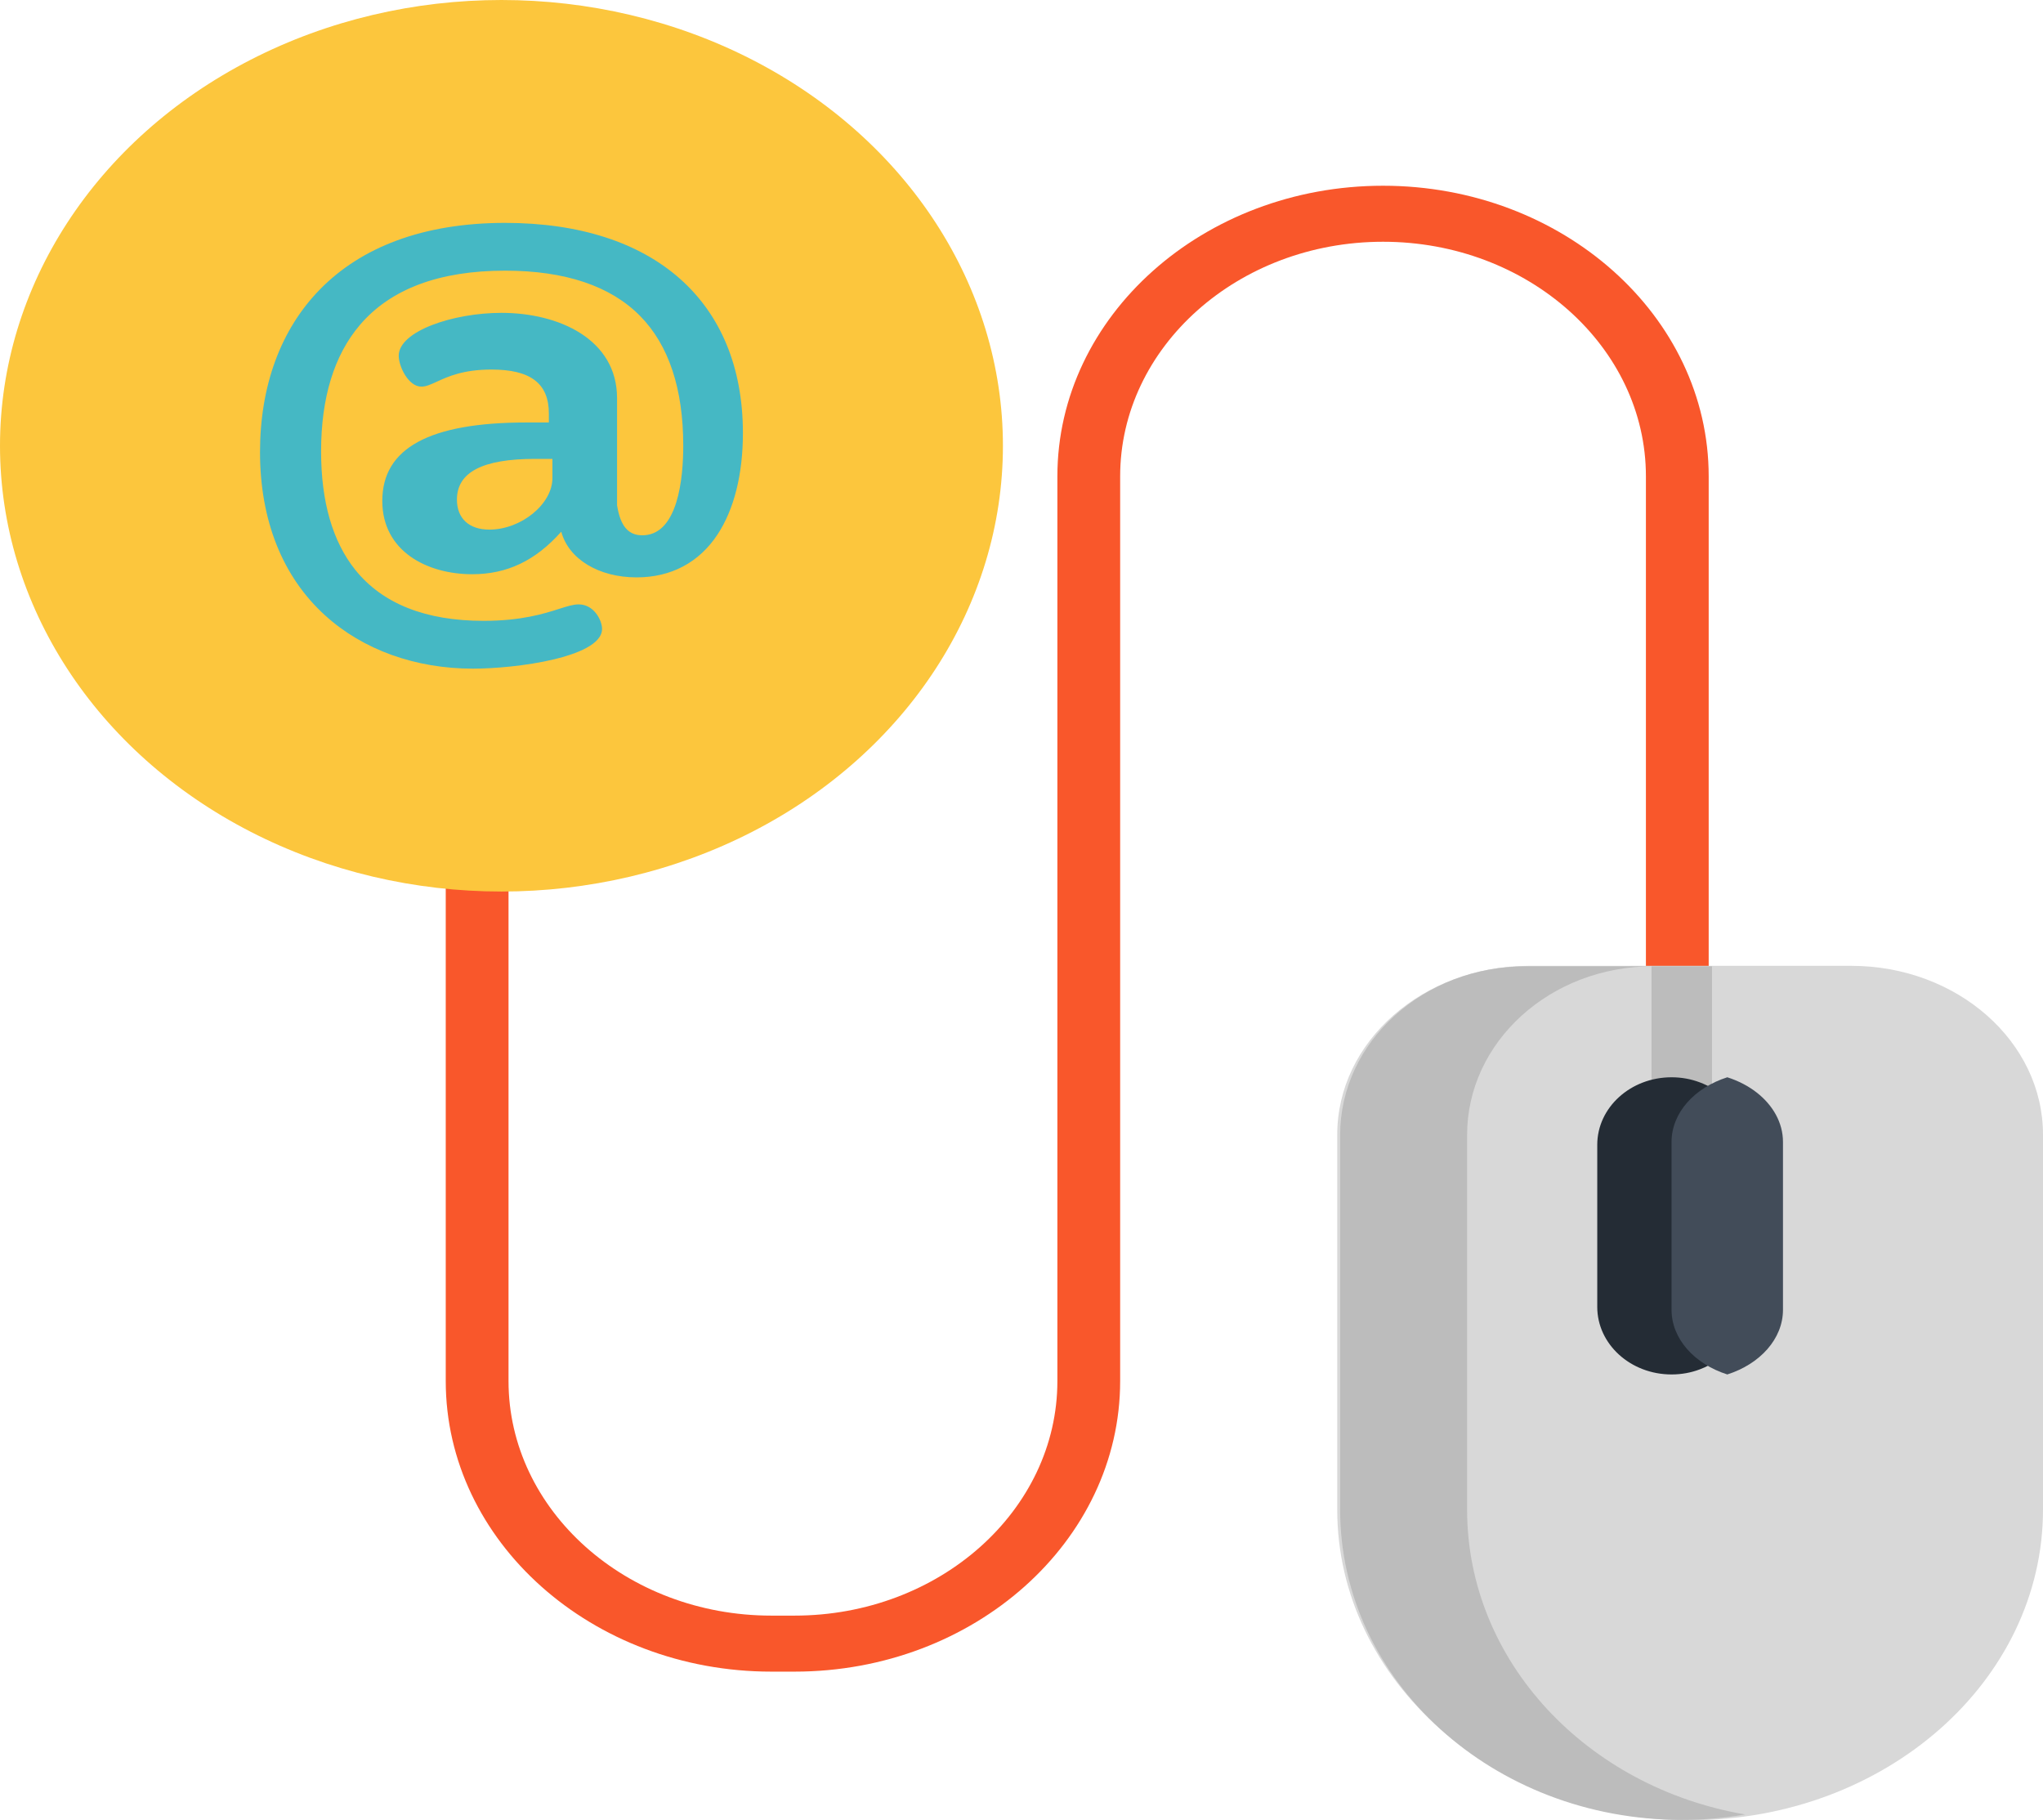 <?xml version="1.0" encoding="UTF-8"?>
<svg width="55px" height="49px" viewBox="0 0 55 49" version="1.1" xmlns="http://www.w3.org/2000/svg" xmlns:xlink="http://www.w3.org/1999/xlink">
    <!-- Generator: Sketch 49.3 (51167) - http://www.bohemiancoding.com/sketch -->
    <title>paperless</title>
    <desc>Created with Sketch.</desc>
    <defs></defs>
    <g id="Main-Page" stroke="none" stroke-width="1" fill="none" fill-rule="evenodd">
        <g id="Контент-2--RU-" transform="translate(-64, -432)" fill-rule="nonzero">
            <g id="Group-3" transform="translate(64, 425)">
                <g id="paperless" transform="translate(0, 7)">
                    <path d="M21.389,45 L20.767,45 C15.933,45 12,41.491 12,37.177 L12,20.685 C12,20.269 12.378,19.931 12.845,19.931 C13.312,19.931 13.69,20.269 13.69,20.685 L13.69,37.177 C13.69,40.659 16.865,43.492 20.767,43.492 L21.389,43.492 C25.291,43.492 28.466,40.659 28.466,37.177 L28.466,12.823 C28.466,8.509 32.399,5 37.233,5 C42.067,5 46,8.509 46,12.823 L46,30.647 C46,31.063 45.622,31.401 45.155,31.401 C44.688,31.401 44.31,31.063 44.31,30.647 L44.31,12.823 C44.31,9.341 41.135,6.508 37.233,6.508 C33.331,6.508 30.156,9.341 30.156,12.823 L30.156,37.177 C30.156,41.491 26.223,45 21.389,45 Z" id="Shape" fill="#F9572B"></path>
                    <ellipse id="Oval" fill="#FCC63D" cx="13.5" cy="12" rx="13.5" ry="12"></ellipse>
                    <path d="M13.596,6 C12.508,6 11.523,6.161 10.67,6.479 C9.863,6.779 9.171,7.221 8.613,7.791 C7.558,8.869 7,10.384 7,12.171 C7,14.005 7.605,15.525 8.751,16.565 C9.769,17.491 11.182,18 12.73,18 C13.26,18 14.154,17.933 14.928,17.746 C15.512,17.604 16.208,17.348 16.208,16.93 C16.208,16.7 15.992,16.27 15.579,16.27 C15.431,16.27 15.263,16.323 15.051,16.391 C14.649,16.519 14.041,16.713 13.019,16.713 C11.457,16.713 10.296,16.251 9.565,15.341 C8.954,14.578 8.644,13.506 8.644,12.153 C8.644,10.707 8.995,9.562 9.688,8.749 C10.514,7.778 11.829,7.286 13.596,7.286 C15.213,7.286 16.436,7.697 17.233,8.506 C18.004,9.289 18.394,10.464 18.394,12 C18.394,12.421 18.361,13.028 18.205,13.527 C18.021,14.113 17.714,14.41 17.291,14.41 C16.912,14.41 16.702,14.161 16.612,13.603 L16.612,10.72 C16.612,9.133 15.049,8.422 13.5,8.422 C12.194,8.422 10.734,8.916 10.734,9.577 C10.734,9.862 10.992,10.408 11.344,10.408 C11.47,10.408 11.597,10.35 11.758,10.276 C12.06,10.137 12.473,9.948 13.231,9.948 C14.285,9.948 14.776,10.323 14.776,11.13 L14.776,11.373 L14.174,11.373 C11.561,11.373 10.292,12.064 10.292,13.484 C10.292,14.847 11.507,15.458 12.711,15.458 C13.652,15.458 14.415,15.094 15.11,14.313 C15.308,15.05 16.118,15.543 17.138,15.543 C18.066,15.543 18.82,15.143 19.317,14.388 C19.764,13.709 20,12.765 20,11.658 C20,8.116 17.606,6 13.596,6 Z M14.872,12.353 L14.872,12.87 C14.872,13.57 14.03,14.257 13.173,14.257 C12.627,14.257 12.301,13.955 12.301,13.45 C12.301,12.712 12.989,12.353 14.405,12.353 L14.872,12.353 Z" id="Shape" fill="#45B8C4"></path>
                    <path d="M49.834,26 L41.166,26 C38.313,26 36,28.036 36,30.547 L36,40.638 C36,45.256 40.253,49 45.5,49 C50.747,49 55,45.256 55,40.638 L55,30.547 C55,28.036 52.687,26 49.834,26 Z" id="Shape" fill="#D8D8D8"></path>
                    <g id="Group" transform="translate(36, 26)" fill="#BCBCBC">
                        <path d="M3.496,14.637 L3.496,4.556 C3.496,2.047 5.735,0.013 8.498,0.013 L5.079,0.013 C2.317,0.013 0.078,2.047 0.078,4.556 L0.078,14.637 C0.078,19.251 4.195,22.991 9.275,22.991 C9.859,22.991 10.43,22.939 10.984,22.845 C6.722,22.117 3.496,18.72 3.496,14.637 Z" id="Shape"></path>
                        <rect id="Rectangle-path" x="8.461" y="0.013" width="1.628" height="5.093"></rect>
                    </g>
                    <path d="M47,30.818 L47,35.182 C47,35.941 46.487,36.593 45.758,36.864 C45.525,36.952 45.269,37 45,37 C43.896,37 43,36.185 43,35.182 L43,30.818 C43,29.815 43.896,29 45,29 C45.269,29 45.525,29.048 45.758,29.136 C46.006,29.228 46.229,29.364 46.414,29.532 C46.776,29.862 47,30.316 47,30.818 Z" id="Shape" fill="#242C35"></path>
                    <path d="M48,30.742 L48,35.258 C48,36.044 47.38,36.719 46.501,37 C45.621,36.72 45,36.045 45,35.258 L45,30.742 C45,29.955 45.621,29.28 46.501,29 C46.799,29.095 47.069,29.236 47.293,29.411 C47.729,29.752 48,30.222 48,30.742 Z" id="Shape" fill="#424C59"></path>
                </g>
            </g>
        </g>
    </g>
</svg>